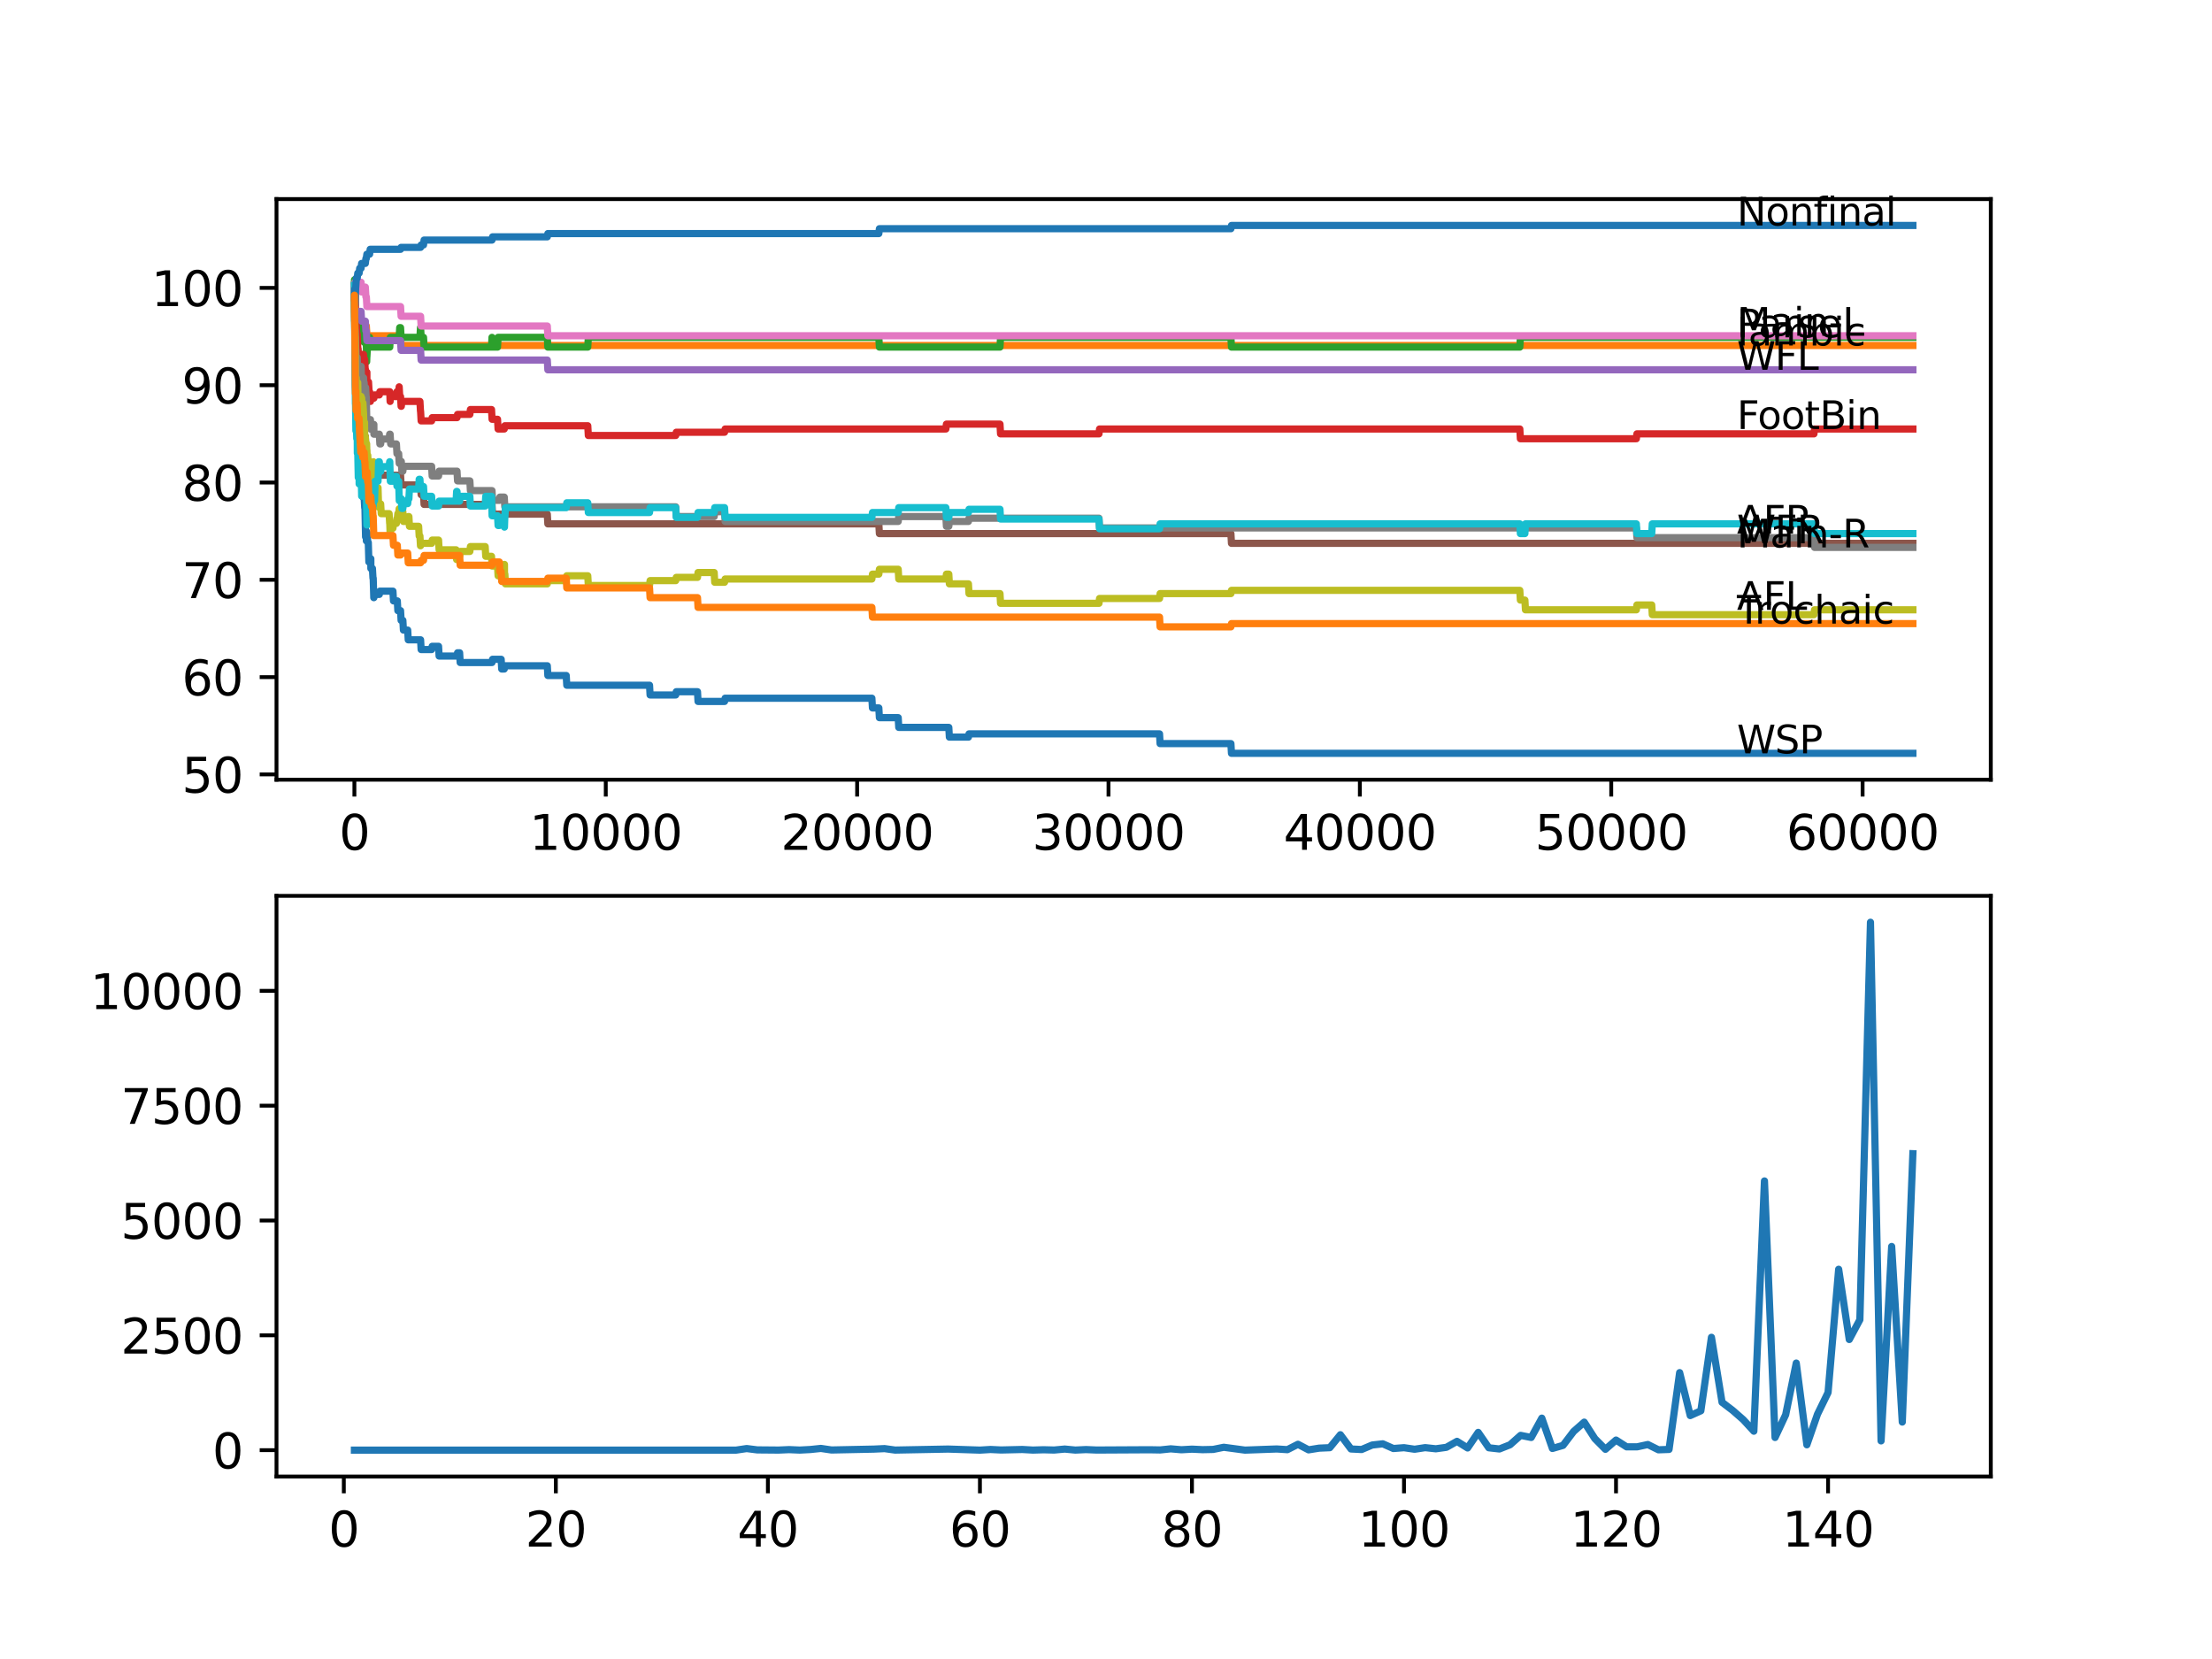 <?xml version="1.0" encoding="utf-8" standalone="no"?>
<!DOCTYPE svg PUBLIC "-//W3C//DTD SVG 1.1//EN"
  "http://www.w3.org/Graphics/SVG/1.1/DTD/svg11.dtd">
<svg xmlns:xlink="http://www.w3.org/1999/xlink" width="460.8pt" height="345.6pt" viewBox="0 0 460.8 345.6" xmlns="http://www.w3.org/2000/svg" version="1.1">
 <defs>
  <style type="text/css">*{stroke-linejoin: round; stroke-linecap: butt}</style>
 </defs>
 <g id="figure_1">
  <g id="patch_1">
   <path d="M 0 345.6 
L 460.8 345.6 
L 460.8 0 
L 0 0 
z
" style="fill: #ffffff"/>
  </g>
  <g id="axes_1">
   <g id="patch_2">
    <path d="M 57.6 162.432 
L 414.72 162.432 
L 414.72 41.472 
L 57.6 41.472 
z
" style="fill: #ffffff"/>
   </g>
   <g id="matplotlib.axis_1">
    <g id="xtick_1">
     <g id="line2d_1">
      <defs>
       <path id="m53f93bc417" d="M 0 0 
L 0 3.5 
" style="stroke: #000000; stroke-width: 0.8"/>
      </defs>
      <g>
       <use xlink:href="#m53f93bc417" x="73.827" y="162.432" style="stroke: #000000; stroke-width: 0.8"/>
      </g>
     </g>
     <g id="text_1">
      <!-- 0 -->
      <g transform="translate(70.646 177.03)scale(0.1 -0.1)">
       <defs>
        <path id="DejaVuSans-30" d="M 2034 4250 
Q 1547 4250 1301 3770 
Q 1056 3291 1056 2328 
Q 1056 1369 1301 889 
Q 1547 409 2034 409 
Q 2525 409 2770 889 
Q 3016 1369 3016 2328 
Q 3016 3291 2770 3770 
Q 2525 4250 2034 4250 
z
M 2034 4750 
Q 2819 4750 3233 4129 
Q 3647 3509 3647 2328 
Q 3647 1150 3233 529 
Q 2819 -91 2034 -91 
Q 1250 -91 836 529 
Q 422 1150 422 2328 
Q 422 3509 836 4129 
Q 1250 4750 2034 4750 
z
" transform="scale(0.016)"/>
       </defs>
       <use xlink:href="#DejaVuSans-30"/>
      </g>
     </g>
    </g>
    <g id="xtick_2">
     <g id="line2d_2">
      <g>
       <use xlink:href="#m53f93bc417" x="126.192" y="162.432" style="stroke: #000000; stroke-width: 0.8"/>
      </g>
     </g>
     <g id="text_2">
      <!-- 10000 -->
      <g transform="translate(110.286 177.03)scale(0.1 -0.1)">
       <defs>
        <path id="DejaVuSans-31" d="M 794 531 
L 1825 531 
L 1825 4091 
L 703 3866 
L 703 4441 
L 1819 4666 
L 2450 4666 
L 2450 531 
L 3481 531 
L 3481 0 
L 794 0 
L 794 531 
z
" transform="scale(0.016)"/>
       </defs>
       <use xlink:href="#DejaVuSans-31"/>
       <use xlink:href="#DejaVuSans-30" x="63.623"/>
       <use xlink:href="#DejaVuSans-30" x="127.246"/>
       <use xlink:href="#DejaVuSans-30" x="190.869"/>
       <use xlink:href="#DejaVuSans-30" x="254.492"/>
      </g>
     </g>
    </g>
    <g id="xtick_3">
     <g id="line2d_3">
      <g>
       <use xlink:href="#m53f93bc417" x="178.556" y="162.432" style="stroke: #000000; stroke-width: 0.8"/>
      </g>
     </g>
     <g id="text_3">
      <!-- 20000 -->
      <g transform="translate(162.65 177.03)scale(0.1 -0.1)">
       <defs>
        <path id="DejaVuSans-32" d="M 1228 531 
L 3431 531 
L 3431 0 
L 469 0 
L 469 531 
Q 828 903 1448 1529 
Q 2069 2156 2228 2338 
Q 2531 2678 2651 2914 
Q 2772 3150 2772 3378 
Q 2772 3750 2511 3984 
Q 2250 4219 1831 4219 
Q 1534 4219 1204 4116 
Q 875 4013 500 3803 
L 500 4441 
Q 881 4594 1212 4672 
Q 1544 4750 1819 4750 
Q 2544 4750 2975 4387 
Q 3406 4025 3406 3419 
Q 3406 3131 3298 2873 
Q 3191 2616 2906 2266 
Q 2828 2175 2409 1742 
Q 1991 1309 1228 531 
z
" transform="scale(0.016)"/>
       </defs>
       <use xlink:href="#DejaVuSans-32"/>
       <use xlink:href="#DejaVuSans-30" x="63.623"/>
       <use xlink:href="#DejaVuSans-30" x="127.246"/>
       <use xlink:href="#DejaVuSans-30" x="190.869"/>
       <use xlink:href="#DejaVuSans-30" x="254.492"/>
      </g>
     </g>
    </g>
    <g id="xtick_4">
     <g id="line2d_4">
      <g>
       <use xlink:href="#m53f93bc417" x="230.921" y="162.432" style="stroke: #000000; stroke-width: 0.8"/>
      </g>
     </g>
     <g id="text_4">
      <!-- 30000 -->
      <g transform="translate(215.015 177.03)scale(0.1 -0.1)">
       <defs>
        <path id="DejaVuSans-33" d="M 2597 2516 
Q 3050 2419 3304 2112 
Q 3559 1806 3559 1356 
Q 3559 666 3084 287 
Q 2609 -91 1734 -91 
Q 1441 -91 1130 -33 
Q 819 25 488 141 
L 488 750 
Q 750 597 1062 519 
Q 1375 441 1716 441 
Q 2309 441 2620 675 
Q 2931 909 2931 1356 
Q 2931 1769 2642 2001 
Q 2353 2234 1838 2234 
L 1294 2234 
L 1294 2753 
L 1863 2753 
Q 2328 2753 2575 2939 
Q 2822 3125 2822 3475 
Q 2822 3834 2567 4026 
Q 2313 4219 1838 4219 
Q 1578 4219 1281 4162 
Q 984 4106 628 3988 
L 628 4550 
Q 988 4650 1302 4700 
Q 1616 4750 1894 4750 
Q 2613 4750 3031 4423 
Q 3450 4097 3450 3541 
Q 3450 3153 3228 2886 
Q 3006 2619 2597 2516 
z
" transform="scale(0.016)"/>
       </defs>
       <use xlink:href="#DejaVuSans-33"/>
       <use xlink:href="#DejaVuSans-30" x="63.623"/>
       <use xlink:href="#DejaVuSans-30" x="127.246"/>
       <use xlink:href="#DejaVuSans-30" x="190.869"/>
       <use xlink:href="#DejaVuSans-30" x="254.492"/>
      </g>
     </g>
    </g>
    <g id="xtick_5">
     <g id="line2d_5">
      <g>
       <use xlink:href="#m53f93bc417" x="283.285" y="162.432" style="stroke: #000000; stroke-width: 0.8"/>
      </g>
     </g>
     <g id="text_5">
      <!-- 40000 -->
      <g transform="translate(267.379 177.03)scale(0.1 -0.1)">
       <defs>
        <path id="DejaVuSans-34" d="M 2419 4116 
L 825 1625 
L 2419 1625 
L 2419 4116 
z
M 2253 4666 
L 3047 4666 
L 3047 1625 
L 3713 1625 
L 3713 1100 
L 3047 1100 
L 3047 0 
L 2419 0 
L 2419 1100 
L 313 1100 
L 313 1709 
L 2253 4666 
z
" transform="scale(0.016)"/>
       </defs>
       <use xlink:href="#DejaVuSans-34"/>
       <use xlink:href="#DejaVuSans-30" x="63.623"/>
       <use xlink:href="#DejaVuSans-30" x="127.246"/>
       <use xlink:href="#DejaVuSans-30" x="190.869"/>
       <use xlink:href="#DejaVuSans-30" x="254.492"/>
      </g>
     </g>
    </g>
    <g id="xtick_6">
     <g id="line2d_6">
      <g>
       <use xlink:href="#m53f93bc417" x="335.65" y="162.432" style="stroke: #000000; stroke-width: 0.8"/>
      </g>
     </g>
     <g id="text_6">
      <!-- 50000 -->
      <g transform="translate(319.744 177.03)scale(0.1 -0.1)">
       <defs>
        <path id="DejaVuSans-35" d="M 691 4666 
L 3169 4666 
L 3169 4134 
L 1269 4134 
L 1269 2991 
Q 1406 3038 1543 3061 
Q 1681 3084 1819 3084 
Q 2600 3084 3056 2656 
Q 3513 2228 3513 1497 
Q 3513 744 3044 326 
Q 2575 -91 1722 -91 
Q 1428 -91 1123 -41 
Q 819 9 494 109 
L 494 744 
Q 775 591 1075 516 
Q 1375 441 1709 441 
Q 2250 441 2565 725 
Q 2881 1009 2881 1497 
Q 2881 1984 2565 2268 
Q 2250 2553 1709 2553 
Q 1456 2553 1204 2497 
Q 953 2441 691 2322 
L 691 4666 
z
" transform="scale(0.016)"/>
       </defs>
       <use xlink:href="#DejaVuSans-35"/>
       <use xlink:href="#DejaVuSans-30" x="63.623"/>
       <use xlink:href="#DejaVuSans-30" x="127.246"/>
       <use xlink:href="#DejaVuSans-30" x="190.869"/>
       <use xlink:href="#DejaVuSans-30" x="254.492"/>
      </g>
     </g>
    </g>
    <g id="xtick_7">
     <g id="line2d_7">
      <g>
       <use xlink:href="#m53f93bc417" x="388.014" y="162.432" style="stroke: #000000; stroke-width: 0.8"/>
      </g>
     </g>
     <g id="text_7">
      <!-- 60000 -->
      <g transform="translate(372.108 177.03)scale(0.1 -0.1)">
       <defs>
        <path id="DejaVuSans-36" d="M 2113 2584 
Q 1688 2584 1439 2293 
Q 1191 2003 1191 1497 
Q 1191 994 1439 701 
Q 1688 409 2113 409 
Q 2538 409 2786 701 
Q 3034 994 3034 1497 
Q 3034 2003 2786 2293 
Q 2538 2584 2113 2584 
z
M 3366 4563 
L 3366 3988 
Q 3128 4100 2886 4159 
Q 2644 4219 2406 4219 
Q 1781 4219 1451 3797 
Q 1122 3375 1075 2522 
Q 1259 2794 1537 2939 
Q 1816 3084 2150 3084 
Q 2853 3084 3261 2657 
Q 3669 2231 3669 1497 
Q 3669 778 3244 343 
Q 2819 -91 2113 -91 
Q 1303 -91 875 529 
Q 447 1150 447 2328 
Q 447 3434 972 4092 
Q 1497 4750 2381 4750 
Q 2619 4750 2861 4703 
Q 3103 4656 3366 4563 
z
" transform="scale(0.016)"/>
       </defs>
       <use xlink:href="#DejaVuSans-36"/>
       <use xlink:href="#DejaVuSans-30" x="63.623"/>
       <use xlink:href="#DejaVuSans-30" x="127.246"/>
       <use xlink:href="#DejaVuSans-30" x="190.869"/>
       <use xlink:href="#DejaVuSans-30" x="254.492"/>
      </g>
     </g>
    </g>
   </g>
   <g id="matplotlib.axis_2">
    <g id="ytick_1">
     <g id="line2d_8">
      <defs>
       <path id="mc4b1529ac7" d="M 0 0 
L -3.5 0 
" style="stroke: #000000; stroke-width: 0.8"/>
      </defs>
      <g>
       <use xlink:href="#mc4b1529ac7" x="57.6" y="161.326" style="stroke: #000000; stroke-width: 0.8"/>
      </g>
     </g>
     <g id="text_8">
      <!-- 50 -->
      <g transform="translate(37.875 165.125)scale(0.1 -0.1)">
       <use xlink:href="#DejaVuSans-35"/>
       <use xlink:href="#DejaVuSans-30" x="63.623"/>
      </g>
     </g>
    </g>
    <g id="ytick_2">
     <g id="line2d_9">
      <g>
       <use xlink:href="#mc4b1529ac7" x="57.6" y="141.056" style="stroke: #000000; stroke-width: 0.8"/>
      </g>
     </g>
     <g id="text_9">
      <!-- 60 -->
      <g transform="translate(37.875 144.855)scale(0.1 -0.1)">
       <use xlink:href="#DejaVuSans-36"/>
       <use xlink:href="#DejaVuSans-30" x="63.623"/>
      </g>
     </g>
    </g>
    <g id="ytick_3">
     <g id="line2d_10">
      <g>
       <use xlink:href="#mc4b1529ac7" x="57.6" y="120.786" style="stroke: #000000; stroke-width: 0.8"/>
      </g>
     </g>
     <g id="text_10">
      <!-- 70 -->
      <g transform="translate(37.875 124.585)scale(0.1 -0.1)">
       <defs>
        <path id="DejaVuSans-37" d="M 525 4666 
L 3525 4666 
L 3525 4397 
L 1831 0 
L 1172 0 
L 2766 4134 
L 525 4134 
L 525 4666 
z
" transform="scale(0.016)"/>
       </defs>
       <use xlink:href="#DejaVuSans-37"/>
       <use xlink:href="#DejaVuSans-30" x="63.623"/>
      </g>
     </g>
    </g>
    <g id="ytick_4">
     <g id="line2d_11">
      <g>
       <use xlink:href="#mc4b1529ac7" x="57.6" y="100.516" style="stroke: #000000; stroke-width: 0.8"/>
      </g>
     </g>
     <g id="text_11">
      <!-- 80 -->
      <g transform="translate(37.875 104.315)scale(0.1 -0.1)">
       <defs>
        <path id="DejaVuSans-38" d="M 2034 2216 
Q 1584 2216 1326 1975 
Q 1069 1734 1069 1313 
Q 1069 891 1326 650 
Q 1584 409 2034 409 
Q 2484 409 2743 651 
Q 3003 894 3003 1313 
Q 3003 1734 2745 1975 
Q 2488 2216 2034 2216 
z
M 1403 2484 
Q 997 2584 770 2862 
Q 544 3141 544 3541 
Q 544 4100 942 4425 
Q 1341 4750 2034 4750 
Q 2731 4750 3128 4425 
Q 3525 4100 3525 3541 
Q 3525 3141 3298 2862 
Q 3072 2584 2669 2484 
Q 3125 2378 3379 2068 
Q 3634 1759 3634 1313 
Q 3634 634 3220 271 
Q 2806 -91 2034 -91 
Q 1263 -91 848 271 
Q 434 634 434 1313 
Q 434 1759 690 2068 
Q 947 2378 1403 2484 
z
M 1172 3481 
Q 1172 3119 1398 2916 
Q 1625 2713 2034 2713 
Q 2441 2713 2670 2916 
Q 2900 3119 2900 3481 
Q 2900 3844 2670 4047 
Q 2441 4250 2034 4250 
Q 1625 4250 1398 4047 
Q 1172 3844 1172 3481 
z
" transform="scale(0.016)"/>
       </defs>
       <use xlink:href="#DejaVuSans-38"/>
       <use xlink:href="#DejaVuSans-30" x="63.623"/>
      </g>
     </g>
    </g>
    <g id="ytick_5">
     <g id="line2d_12">
      <g>
       <use xlink:href="#mc4b1529ac7" x="57.6" y="80.246" style="stroke: #000000; stroke-width: 0.8"/>
      </g>
     </g>
     <g id="text_12">
      <!-- 90 -->
      <g transform="translate(37.875 84.046)scale(0.1 -0.1)">
       <defs>
        <path id="DejaVuSans-39" d="M 703 97 
L 703 672 
Q 941 559 1184 500 
Q 1428 441 1663 441 
Q 2288 441 2617 861 
Q 2947 1281 2994 2138 
Q 2813 1869 2534 1725 
Q 2256 1581 1919 1581 
Q 1219 1581 811 2004 
Q 403 2428 403 3163 
Q 403 3881 828 4315 
Q 1253 4750 1959 4750 
Q 2769 4750 3195 4129 
Q 3622 3509 3622 2328 
Q 3622 1225 3098 567 
Q 2575 -91 1691 -91 
Q 1453 -91 1209 -44 
Q 966 3 703 97 
z
M 1959 2075 
Q 2384 2075 2632 2365 
Q 2881 2656 2881 3163 
Q 2881 3666 2632 3958 
Q 2384 4250 1959 4250 
Q 1534 4250 1286 3958 
Q 1038 3666 1038 3163 
Q 1038 2656 1286 2365 
Q 1534 2075 1959 2075 
z
" transform="scale(0.016)"/>
       </defs>
       <use xlink:href="#DejaVuSans-39"/>
       <use xlink:href="#DejaVuSans-30" x="63.623"/>
      </g>
     </g>
    </g>
    <g id="ytick_6">
     <g id="line2d_13">
      <g>
       <use xlink:href="#mc4b1529ac7" x="57.6" y="59.977" style="stroke: #000000; stroke-width: 0.8"/>
      </g>
     </g>
     <g id="text_13">
      <!-- 100 -->
      <g transform="translate(31.512 63.776)scale(0.1 -0.1)">
       <use xlink:href="#DejaVuSans-31"/>
       <use xlink:href="#DejaVuSans-30" x="63.623"/>
       <use xlink:href="#DejaVuSans-30" x="127.246"/>
      </g>
     </g>
    </g>
   </g>
   <g id="line2d_14">
    <path d="M 73.833 62.004 
L 73.848 61.497 
L 73.869 66.902 
L 73.885 65.889 
L 74.032 80.078 
L 74.037 80.078 
L 74.152 83.118 
L 74.163 83.118 
L 74.283 87.172 
L 74.388 87.172 
L 74.508 92.239 
L 74.791 92.239 
L 74.911 96.293 
L 74.917 96.293 
L 75.032 98.32 
L 75.037 98.32 
L 75.152 100.347 
L 75.226 100.347 
L 75.341 99.672 
L 75.451 99.672 
L 75.566 101.699 
L 75.603 101.699 
L 75.718 103.726 
L 75.859 103.726 
L 75.974 105.753 
L 76.027 105.753 
L 76.152 111.834 
L 76.163 111.834 
L 76.278 111.158 
L 76.304 111.158 
L 76.315 110.651 
L 76.32 112.678 
L 76.414 110.989 
L 76.488 110.989 
L 76.603 113.016 
L 76.723 113.016 
L 76.844 117.07 
L 77.168 117.07 
L 77.252 116.394 
L 77.257 118.421 
L 77.268 118.421 
L 77.582 118.421 
L 77.697 120.448 
L 77.744 120.448 
L 77.865 124.502 
L 77.886 124.502 
L 78.001 123.826 
L 79.017 123.826 
L 79.132 123.151 
L 81.855 123.151 
L 81.97 125.178 
L 82.766 125.178 
L 82.881 127.205 
L 83.442 127.205 
L 83.557 129.232 
L 83.923 129.232 
L 84.039 131.259 
L 84.929 131.259 
L 85.044 133.286 
L 87.615 133.286 
L 87.73 135.313 
L 89.914 135.313 
L 90.029 134.637 
L 91.359 134.637 
L 91.474 136.664 
L 95.203 136.664 
L 95.318 135.988 
L 95.747 135.988 
L 95.862 138.015 
L 102.492 138.015 
L 102.607 137.34 
L 104.403 137.34 
L 104.518 139.367 
L 105.047 139.367 
L 105.162 138.691 
L 114.012 138.691 
L 114.127 140.718 
L 117.955 140.718 
L 118.07 142.745 
L 135.309 142.745 
L 135.424 144.772 
L 140.765 144.772 
L 140.88 144.096 
L 145.3 144.096 
L 145.415 146.123 
L 150.939 146.123 
L 151.055 145.448 
L 181.63 145.448 
L 181.745 147.475 
L 183.076 147.475 
L 183.191 149.502 
L 187.113 149.502 
L 187.228 151.529 
L 197.654 151.529 
L 197.769 153.556 
L 201.743 153.556 
L 201.859 152.88 
L 241.551 152.88 
L 241.666 154.907 
L 256.422 154.907 
L 256.538 156.934 
L 398.487 156.934 
L 398.487 156.934 
" clip-path="url(#pdd7ba501d2)" style="fill: none; stroke: #1f77b4; stroke-width: 1.5; stroke-linecap: square"/>
   </g>
   <g id="line2d_15">
    <path d="M 73.833 59.977 
L 73.922 68.929 
L 73.964 67.916 
L 73.969 67.916 
L 73.974 69.943 
L 74.079 67.916 
L 76.315 67.916 
L 76.43 69.943 
L 83.442 69.943 
L 83.557 71.97 
L 398.487 71.97 
L 398.487 71.97 
" clip-path="url(#pdd7ba501d2)" style="fill: none; stroke: #ff7f0e; stroke-width: 1.5; stroke-linecap: square"/>
   </g>
   <g id="line2d_16">
    <path d="M 73.833 59.47 
L 73.848 58.287 
L 73.885 63.186 
L 74.006 69.267 
L 74.11 65.213 
L 74.121 67.24 
L 74.136 67.24 
L 74.205 66.226 
L 74.178 68.253 
L 74.241 68.253 
L 74.419 68.253 
L 74.435 70.28 
L 74.524 67.24 
L 74.592 67.24 
L 74.707 65.213 
L 74.812 65.213 
L 74.927 67.24 
L 75.215 67.24 
L 75.33 69.267 
L 75.728 69.267 
L 75.844 71.294 
L 75.959 71.294 
L 76.074 69.267 
L 76.105 69.267 
L 76.221 71.294 
L 76.304 71.294 
L 76.383 75.348 
L 76.42 74.334 
L 76.43 74.334 
L 76.545 72.307 
L 76.77 72.307 
L 76.886 70.28 
L 76.996 70.28 
L 77.111 72.307 
L 81.195 72.307 
L 81.31 70.28 
L 83.154 70.28 
L 83.269 68.253 
L 83.442 68.253 
L 83.557 70.28 
L 87.479 70.28 
L 87.594 68.253 
L 87.615 68.253 
L 87.73 70.28 
L 88.228 70.28 
L 88.343 72.307 
L 102.392 72.307 
L 102.492 70.28 
L 102.502 72.307 
L 103.644 72.307 
L 103.759 70.28 
L 114.012 70.28 
L 114.127 72.307 
L 122.443 72.307 
L 122.558 70.28 
L 183.076 70.28 
L 183.191 72.307 
L 208.315 72.307 
L 208.43 70.28 
L 256.422 70.28 
L 256.538 72.307 
L 316.605 72.307 
L 316.72 70.28 
L 398.487 70.28 
L 398.487 70.28 
" clip-path="url(#pdd7ba501d2)" style="fill: none; stroke: #2ca02c; stroke-width: 1.5; stroke-linecap: square"/>
   </g>
   <g id="line2d_17">
    <path d="M 73.833 59.977 
L 73.854 59.977 
L 73.964 59.47 
L 74.089 65.551 
L 74.173 65.551 
L 74.294 69.605 
L 74.419 69.605 
L 74.534 72.645 
L 74.592 72.645 
L 74.707 74.672 
L 74.849 74.672 
L 74.964 74.165 
L 75.215 74.165 
L 75.226 76.192 
L 75.325 74.503 
L 75.341 74.503 
L 75.456 73.828 
L 75.728 73.828 
L 75.844 75.855 
L 75.854 75.855 
L 75.959 74.841 
L 76.074 76.868 
L 76.105 76.868 
L 76.163 78.895 
L 76.215 78.219 
L 76.399 78.219 
L 76.43 77.544 
L 76.435 79.571 
L 76.498 79.571 
L 76.77 79.571 
L 76.886 81.598 
L 76.996 81.598 
L 77.111 83.625 
L 77.168 83.625 
L 77.284 82.949 
L 77.886 82.949 
L 78.001 82.273 
L 79.017 82.273 
L 79.132 81.598 
L 81.195 81.598 
L 81.268 83.625 
L 81.305 82.611 
L 82.578 82.611 
L 82.693 81.598 
L 83.049 81.598 
L 83.154 80.584 
L 83.269 82.611 
L 83.442 82.611 
L 83.557 84.638 
L 83.599 84.638 
L 83.714 83.625 
L 87.479 83.625 
L 87.594 85.652 
L 87.615 85.652 
L 87.73 87.679 
L 89.914 87.679 
L 90.029 87.003 
L 95.203 87.003 
L 95.318 86.327 
L 97.878 86.327 
L 97.994 85.314 
L 102.392 85.314 
L 102.508 87.341 
L 103.644 87.341 
L 103.759 89.368 
L 105.047 89.368 
L 105.162 88.692 
L 122.443 88.692 
L 122.558 90.719 
L 140.765 90.719 
L 140.88 90.043 
L 150.939 90.043 
L 151.055 89.368 
L 197.041 89.368 
L 197.156 88.354 
L 208.315 88.354 
L 208.43 90.381 
L 228.936 90.381 
L 229.052 89.368 
L 316.605 89.368 
L 316.72 91.395 
L 340.881 91.395 
L 340.996 90.381 
L 377.882 90.381 
L 377.997 89.368 
L 398.487 89.368 
L 398.487 89.368 
" clip-path="url(#pdd7ba501d2)" style="fill: none; stroke: #d62728; stroke-width: 1.5; stroke-linecap: square"/>
   </g>
   <g id="line2d_18">
    <path d="M 73.833 59.977 
L 73.843 59.977 
L 73.848 59.301 
L 73.89 64.875 
L 73.911 64.875 
L 75.215 64.875 
L 75.33 66.902 
L 76.105 66.902 
L 76.221 68.929 
L 76.315 68.929 
L 76.43 70.956 
L 83.442 70.956 
L 83.557 72.983 
L 87.615 72.983 
L 87.73 75.01 
L 114.012 75.01 
L 114.127 77.037 
L 398.487 77.037 
L 398.487 77.037 
" clip-path="url(#pdd7ba501d2)" style="fill: none; stroke: #9467bd; stroke-width: 1.5; stroke-linecap: square"/>
   </g>
   <g id="line2d_19">
    <path d="M 73.833 59.47 
L 73.848 59.47 
L 73.969 71.632 
L 73.985 70.618 
L 73.99 70.618 
L 74.126 80.753 
L 74.173 80.753 
L 74.294 84.807 
L 74.419 84.807 
L 74.534 86.834 
L 74.812 86.834 
L 74.927 88.861 
L 75.215 88.861 
L 75.33 90.888 
L 76.105 90.888 
L 76.221 92.915 
L 76.304 92.915 
L 76.425 96.969 
L 76.996 96.969 
L 77.111 98.996 
L 83.442 98.996 
L 83.557 101.023 
L 87.615 101.023 
L 87.73 103.05 
L 88.228 103.05 
L 88.343 105.077 
L 102.492 105.077 
L 102.607 107.104 
L 114.012 107.104 
L 114.127 109.131 
L 183.076 109.131 
L 183.191 111.158 
L 256.422 111.158 
L 256.538 113.185 
L 398.487 113.185 
L 398.487 113.185 
" clip-path="url(#pdd7ba501d2)" style="fill: none; stroke: #8c564b; stroke-width: 1.5; stroke-linecap: square"/>
   </g>
   <g id="line2d_20">
    <path d="M 73.833 59.977 
L 73.854 60.821 
L 73.953 58.794 
L 75.215 58.794 
L 75.33 60.821 
L 75.728 60.821 
L 75.844 59.808 
L 76.105 59.808 
L 76.221 61.835 
L 76.315 61.835 
L 76.43 63.862 
L 83.442 63.862 
L 83.557 65.889 
L 87.615 65.889 
L 87.73 67.916 
L 114.012 67.916 
L 114.127 69.943 
L 398.487 69.943 
L 398.487 69.943 
" clip-path="url(#pdd7ba501d2)" style="fill: none; stroke: #e377c2; stroke-width: 1.5; stroke-linecap: square"/>
   </g>
   <g id="line2d_21">
    <path d="M 73.833 59.47 
L 73.953 69.199 
L 73.964 68.794 
L 73.99 68.794 
L 74.11 72.848 
L 74.136 72.848 
L 74.173 74.875 
L 74.252 74.47 
L 74.419 74.47 
L 74.54 78.523 
L 74.791 78.523 
L 74.917 76.328 
L 75.226 76.328 
L 75.341 80.382 
L 75.456 79.706 
L 75.603 79.706 
L 75.718 78.692 
L 75.728 78.692 
L 75.807 80.719 
L 75.838 79.706 
L 75.854 79.706 
L 75.938 81.733 
L 75.964 80.719 
L 76.163 80.719 
L 76.278 82.746 
L 76.304 82.746 
L 76.43 88.422 
L 76.608 88.422 
L 76.723 87.408 
L 77.168 87.408 
L 77.284 89.435 
L 77.786 89.435 
L 77.886 88.422 
L 77.891 90.449 
L 79.017 90.449 
L 79.132 92.476 
L 79.3 92.476 
L 79.415 91.462 
L 81.059 91.462 
L 81.174 90.449 
L 81.268 90.449 
L 81.384 92.476 
L 82.578 92.476 
L 82.693 94.503 
L 83.049 94.503 
L 83.164 96.53 
L 83.442 96.53 
L 83.557 96.124 
L 83.599 96.124 
L 83.714 98.151 
L 83.923 98.151 
L 84.039 97.138 
L 89.914 97.138 
L 90.029 99.165 
L 91.359 99.165 
L 91.474 98.151 
L 95.203 98.151 
L 95.318 100.178 
L 97.878 100.178 
L 97.994 102.205 
L 102.492 102.205 
L 102.607 104.232 
L 104.021 104.232 
L 104.136 103.557 
L 105.047 103.557 
L 105.162 105.584 
L 140.765 105.584 
L 140.88 107.611 
L 148.777 107.611 
L 148.892 106.597 
L 150.939 106.597 
L 151.055 108.624 
L 187.113 108.624 
L 187.228 107.611 
L 197.041 107.611 
L 197.156 109.638 
L 197.654 109.638 
L 197.769 108.624 
L 201.743 108.624 
L 201.859 107.948 
L 228.936 107.948 
L 229.052 109.975 
L 340.881 109.975 
L 340.996 112.002 
L 377.882 112.002 
L 377.997 114.029 
L 398.487 114.029 
L 398.487 114.029 
" clip-path="url(#pdd7ba501d2)" style="fill: none; stroke: #7f7f7f; stroke-width: 1.5; stroke-linecap: square"/>
   </g>
   <g id="line2d_22">
    <path d="M 73.833 62.004 
L 73.953 70.551 
L 73.964 70.145 
L 73.969 70.145 
L 74.1 79.605 
L 74.11 79.605 
L 74.199 78.692 
L 74.142 81.125 
L 74.21 80.719 
L 74.388 80.719 
L 74.435 79.706 
L 74.44 81.733 
L 74.498 80.719 
L 74.508 80.719 
L 74.519 79.706 
L 74.597 83.76 
L 74.602 83.76 
L 74.791 83.76 
L 74.885 82.577 
L 74.89 84.604 
L 74.917 84.604 
L 75.032 83.591 
L 75.037 83.591 
L 75.152 82.577 
L 75.215 82.577 
L 75.226 84.604 
L 75.325 82.915 
L 75.341 82.915 
L 75.451 84.942 
L 75.566 83.929 
L 75.603 83.929 
L 75.718 85.956 
L 75.728 85.956 
L 75.849 90.01 
L 75.854 90.01 
L 75.938 87.983 
L 75.959 90.01 
L 76.027 92.037 
L 76.069 91.023 
L 76.105 91.023 
L 76.221 93.388 
L 76.304 93.388 
L 76.383 92.476 
L 76.388 94.503 
L 76.409 93.827 
L 76.43 93.827 
L 76.488 95.854 
L 76.54 94.841 
L 76.608 94.841 
L 76.723 96.868 
L 76.77 95.854 
L 76.776 97.881 
L 76.833 96.868 
L 76.948 96.868 
L 77.064 98.895 
L 77.111 98.895 
L 77.168 100.922 
L 77.221 100.246 
L 77.252 100.246 
L 77.367 99.232 
L 77.582 99.232 
L 77.697 98.219 
L 77.744 98.219 
L 77.786 96.192 
L 77.854 98.219 
L 77.886 98.219 
L 78.001 97.543 
L 78.022 97.543 
L 78.142 101.597 
L 78.75 101.597 
L 78.87 105.651 
L 79.017 105.651 
L 79.132 104.976 
L 79.3 104.976 
L 79.415 107.003 
L 81.059 107.003 
L 81.174 109.03 
L 81.195 109.03 
L 81.268 111.057 
L 81.305 110.043 
L 81.855 110.043 
L 81.97 109.03 
L 82.578 109.03 
L 82.693 108.016 
L 82.766 108.016 
L 82.881 107.003 
L 83.049 107.003 
L 83.154 105.989 
L 83.269 108.016 
L 83.442 108.016 
L 83.557 107.611 
L 83.599 107.611 
L 83.714 106.597 
L 83.923 106.597 
L 84.039 108.624 
L 84.929 108.624 
L 85.044 107.611 
L 85.18 107.611 
L 85.295 109.638 
L 87.207 109.638 
L 87.322 111.665 
L 87.479 111.665 
L 87.594 113.692 
L 87.615 113.692 
L 87.73 113.185 
L 89.914 113.185 
L 90.029 112.509 
L 91.359 112.509 
L 91.474 114.536 
L 95.009 114.536 
L 95.124 116.563 
L 95.203 116.563 
L 95.318 115.887 
L 95.747 115.887 
L 95.862 114.874 
L 97.878 114.874 
L 97.994 113.861 
L 101.073 113.861 
L 101.188 115.887 
L 102.392 115.887 
L 102.508 117.914 
L 103.644 117.914 
L 103.759 119.941 
L 104.021 119.941 
L 104.136 119.266 
L 104.403 119.266 
L 104.518 118.252 
L 105.047 118.252 
L 105.089 117.577 
L 105.094 119.604 
L 105.147 119.604 
L 105.173 119.604 
L 105.288 121.631 
L 114.012 121.631 
L 114.127 120.955 
L 117.955 120.955 
L 118.07 119.941 
L 122.443 119.941 
L 122.558 121.968 
L 135.309 121.968 
L 135.424 120.955 
L 140.765 120.955 
L 140.88 120.279 
L 145.3 120.279 
L 145.415 119.266 
L 148.777 119.266 
L 148.892 121.293 
L 150.939 121.293 
L 151.055 120.617 
L 181.63 120.617 
L 181.745 119.604 
L 183.076 119.604 
L 183.191 118.59 
L 187.113 118.59 
L 187.228 120.617 
L 197.041 120.617 
L 197.156 119.604 
L 197.654 119.604 
L 197.769 121.631 
L 201.743 121.631 
L 201.859 123.658 
L 208.315 123.658 
L 208.43 125.685 
L 228.936 125.685 
L 229.052 124.671 
L 241.551 124.671 
L 241.666 123.658 
L 256.422 123.658 
L 256.538 122.982 
L 316.605 122.982 
L 316.72 125.009 
L 317.663 125.009 
L 317.778 127.036 
L 340.881 127.036 
L 340.996 126.022 
L 344.086 126.022 
L 344.201 128.049 
L 377.882 128.049 
L 377.997 127.036 
L 398.487 127.036 
L 398.487 127.036 
" clip-path="url(#pdd7ba501d2)" style="fill: none; stroke: #bcbd22; stroke-width: 1.5; stroke-linecap: square"/>
   </g>
   <g id="line2d_23">
    <path d="M 73.833 59.47 
L 73.995 80.787 
L 74.006 80.111 
L 74.037 84.165 
L 74.063 84.165 
L 74.142 89.739 
L 74.178 87.307 
L 74.199 87.307 
L 74.32 91.361 
L 74.388 91.361 
L 74.419 90.348 
L 74.44 94.402 
L 74.487 93.388 
L 74.508 93.388 
L 74.634 99.469 
L 74.791 99.469 
L 74.812 98.793 
L 74.817 100.82 
L 74.901 99.3 
L 74.917 99.3 
L 75.032 98.287 
L 75.037 98.287 
L 75.152 97.273 
L 75.215 97.273 
L 75.341 103.354 
L 75.461 101.665 
L 75.603 101.665 
L 75.718 100.651 
L 75.807 100.651 
L 75.854 99.638 
L 75.859 101.665 
L 75.917 100.651 
L 75.938 100.651 
L 75.959 99.638 
L 75.964 101.665 
L 76.048 100.651 
L 76.105 100.651 
L 76.179 103.692 
L 76.215 101.665 
L 76.304 101.665 
L 76.435 109.367 
L 76.488 109.367 
L 76.603 108.354 
L 76.608 108.354 
L 76.728 106.327 
L 76.77 106.327 
L 76.797 108.354 
L 76.88 107.34 
L 76.948 107.34 
L 76.996 105.313 
L 77.058 107.34 
L 77.111 107.34 
L 77.168 105.313 
L 77.221 107.34 
L 77.252 107.34 
L 77.367 106.327 
L 77.582 106.327 
L 77.697 105.313 
L 77.744 105.313 
L 77.87 102.273 
L 77.886 102.273 
L 78.001 104.3 
L 78.022 104.3 
L 78.142 100.246 
L 78.75 100.246 
L 78.87 96.192 
L 79.017 96.192 
L 79.132 98.219 
L 79.3 98.219 
L 79.415 97.205 
L 81.059 97.205 
L 81.174 96.192 
L 81.195 96.192 
L 81.316 100.246 
L 81.855 100.246 
L 81.97 99.232 
L 82.578 99.232 
L 82.693 101.259 
L 82.766 101.259 
L 82.881 100.246 
L 83.049 100.246 
L 83.169 104.3 
L 83.442 104.3 
L 83.557 103.895 
L 83.599 103.895 
L 83.714 105.922 
L 83.923 105.922 
L 84.039 104.908 
L 84.929 104.908 
L 85.044 103.895 
L 85.18 103.895 
L 85.295 101.868 
L 87.207 101.868 
L 87.322 99.841 
L 87.479 99.841 
L 87.594 101.868 
L 87.615 101.868 
L 87.73 101.361 
L 88.228 101.361 
L 88.343 103.388 
L 89.914 103.388 
L 90.029 105.415 
L 91.359 105.415 
L 91.474 104.401 
L 95.009 104.401 
L 95.124 102.374 
L 95.203 102.374 
L 95.318 104.401 
L 95.747 104.401 
L 95.862 103.388 
L 97.878 103.388 
L 97.994 105.415 
L 101.073 105.415 
L 101.188 103.388 
L 102.392 103.388 
L 102.513 107.442 
L 103.644 107.442 
L 103.759 109.469 
L 104.021 109.469 
L 104.136 108.793 
L 104.403 108.793 
L 104.518 107.78 
L 105.047 107.78 
L 105.089 109.807 
L 105.157 107.78 
L 105.173 107.78 
L 105.288 105.753 
L 117.955 105.753 
L 118.07 104.739 
L 122.443 104.739 
L 122.558 106.766 
L 135.309 106.766 
L 135.424 105.753 
L 140.765 105.753 
L 140.88 107.78 
L 145.3 107.78 
L 145.415 106.766 
L 148.777 106.766 
L 148.892 105.753 
L 150.939 105.753 
L 151.055 107.78 
L 181.63 107.78 
L 181.745 106.766 
L 187.113 106.766 
L 187.228 105.753 
L 197.041 105.753 
L 197.156 107.78 
L 197.654 107.78 
L 197.769 106.766 
L 201.743 106.766 
L 201.859 106.09 
L 208.315 106.09 
L 208.43 108.117 
L 228.936 108.117 
L 229.052 110.144 
L 241.551 110.144 
L 241.666 109.131 
L 316.605 109.131 
L 316.72 111.158 
L 317.663 111.158 
L 317.778 109.131 
L 340.881 109.131 
L 340.996 111.158 
L 344.086 111.158 
L 344.201 109.131 
L 377.882 109.131 
L 377.997 111.158 
L 398.487 111.158 
L 398.487 111.158 
" clip-path="url(#pdd7ba501d2)" style="fill: none; stroke: #17becf; stroke-width: 1.5; stroke-linecap: square"/>
   </g>
   <g id="line2d_24">
    <path d="M 73.833 62.004 
L 73.848 62.004 
L 73.901 60.247 
L 73.922 63.625 
L 73.943 62.95 
L 73.953 62.95 
L 73.974 63.558 
L 74.1 59.842 
L 74.11 59.842 
L 74.241 57.916 
L 74.419 57.916 
L 74.534 56.902 
L 74.812 56.902 
L 74.927 55.889 
L 75.215 55.889 
L 75.33 54.875 
L 76.105 54.875 
L 76.221 53.862 
L 76.304 53.862 
L 76.425 52.95 
L 76.996 52.95 
L 77.111 51.936 
L 83.442 51.936 
L 83.557 51.531 
L 87.615 51.531 
L 87.73 51.024 
L 88.228 51.024 
L 88.343 50.011 
L 102.492 50.011 
L 102.607 49.335 
L 114.012 49.335 
L 114.127 48.659 
L 183.076 48.659 
L 183.191 47.646 
L 256.422 47.646 
L 256.538 46.97 
L 398.487 46.97 
L 398.487 46.97 
" clip-path="url(#pdd7ba501d2)" style="fill: none; stroke: #1f77b4; stroke-width: 1.5; stroke-linecap: square"/>
   </g>
   <g id="line2d_25">
    <path d="M 73.833 62.004 
L 73.843 61.497 
L 73.885 66.159 
L 73.896 66.159 
L 74.047 81.969 
L 74.11 81.969 
L 74.142 81.463 
L 74.168 85.517 
L 74.189 85.111 
L 74.205 85.111 
L 74.32 84.098 
L 74.388 84.098 
L 74.503 87.138 
L 74.791 87.138 
L 74.906 90.179 
L 74.917 90.179 
L 75.032 92.206 
L 75.037 92.206 
L 75.152 94.233 
L 75.215 94.233 
L 75.33 93.219 
L 75.451 93.219 
L 75.566 95.246 
L 75.728 95.246 
L 75.844 94.233 
L 75.859 94.233 
L 75.974 96.26 
L 76.027 96.26 
L 76.142 99.3 
L 76.304 99.3 
L 76.425 98.388 
L 76.488 98.388 
L 76.603 100.415 
L 76.723 100.415 
L 76.844 104.469 
L 76.996 104.469 
L 77.111 103.455 
L 77.252 103.455 
L 77.367 105.482 
L 77.582 105.482 
L 77.697 107.509 
L 77.744 107.509 
L 77.865 111.563 
L 81.855 111.563 
L 81.97 113.59 
L 82.766 113.59 
L 82.881 115.617 
L 83.442 115.617 
L 83.557 115.212 
L 84.929 115.212 
L 85.044 117.239 
L 87.615 117.239 
L 87.73 116.732 
L 88.228 116.732 
L 88.343 115.719 
L 95.747 115.719 
L 95.862 117.746 
L 102.492 117.746 
L 102.607 117.07 
L 104.021 117.07 
L 104.136 119.097 
L 104.403 119.097 
L 104.518 121.124 
L 114.012 121.124 
L 114.127 120.448 
L 117.955 120.448 
L 118.07 122.475 
L 135.309 122.475 
L 135.424 124.502 
L 145.3 124.502 
L 145.415 126.529 
L 181.63 126.529 
L 181.745 128.556 
L 241.551 128.556 
L 241.666 130.583 
L 256.422 130.583 
L 256.538 129.907 
L 398.487 129.907 
L 398.487 129.907 
" clip-path="url(#pdd7ba501d2)" style="fill: none; stroke: #ff7f0e; stroke-width: 1.5; stroke-linecap: square"/>
   </g>
   <g id="patch_3">
    <path d="M 57.6 162.432 
L 57.6 41.472 
" style="fill: none; stroke: #000000; stroke-width: 0.8; stroke-linejoin: miter; stroke-linecap: square"/>
   </g>
   <g id="patch_4">
    <path d="M 414.72 162.432 
L 414.72 41.472 
" style="fill: none; stroke: #000000; stroke-width: 0.8; stroke-linejoin: miter; stroke-linecap: square"/>
   </g>
   <g id="patch_5">
    <path d="M 57.6 162.432 
L 414.72 162.432 
" style="fill: none; stroke: #000000; stroke-width: 0.8; stroke-linejoin: miter; stroke-linecap: square"/>
   </g>
   <g id="patch_6">
    <path d="M 57.6 41.472 
L 414.72 41.472 
" style="fill: none; stroke: #000000; stroke-width: 0.8; stroke-linejoin: miter; stroke-linecap: square"/>
   </g>
   <g id="text_14">
    <!-- WSP -->
    <g transform="translate(361.832 156.934)scale(0.08 -0.08)">
     <defs>
      <path id="DejaVuSans-57" d="M 213 4666 
L 850 4666 
L 1831 722 
L 2809 4666 
L 3519 4666 
L 4500 722 
L 5478 4666 
L 6119 4666 
L 4947 0 
L 4153 0 
L 3169 4050 
L 2175 0 
L 1381 0 
L 213 4666 
z
" transform="scale(0.016)"/>
      <path id="DejaVuSans-53" d="M 3425 4513 
L 3425 3897 
Q 3066 4069 2747 4153 
Q 2428 4238 2131 4238 
Q 1616 4238 1336 4038 
Q 1056 3838 1056 3469 
Q 1056 3159 1242 3001 
Q 1428 2844 1947 2747 
L 2328 2669 
Q 3034 2534 3370 2195 
Q 3706 1856 3706 1288 
Q 3706 609 3251 259 
Q 2797 -91 1919 -91 
Q 1588 -91 1214 -16 
Q 841 59 441 206 
L 441 856 
Q 825 641 1194 531 
Q 1563 422 1919 422 
Q 2459 422 2753 634 
Q 3047 847 3047 1241 
Q 3047 1584 2836 1778 
Q 2625 1972 2144 2069 
L 1759 2144 
Q 1053 2284 737 2584 
Q 422 2884 422 3419 
Q 422 4038 858 4394 
Q 1294 4750 2059 4750 
Q 2388 4750 2728 4690 
Q 3069 4631 3425 4513 
z
" transform="scale(0.016)"/>
      <path id="DejaVuSans-50" d="M 1259 4147 
L 1259 2394 
L 2053 2394 
Q 2494 2394 2734 2622 
Q 2975 2850 2975 3272 
Q 2975 3691 2734 3919 
Q 2494 4147 2053 4147 
L 1259 4147 
z
M 628 4666 
L 2053 4666 
Q 2838 4666 3239 4311 
Q 3641 3956 3641 3272 
Q 3641 2581 3239 2228 
Q 2838 1875 2053 1875 
L 1259 1875 
L 1259 0 
L 628 0 
L 628 4666 
z
" transform="scale(0.016)"/>
     </defs>
     <use xlink:href="#DejaVuSans-57"/>
     <use xlink:href="#DejaVuSans-53" x="98.877"/>
     <use xlink:href="#DejaVuSans-50" x="162.354"/>
    </g>
   </g>
   <g id="text_15">
    <!-- Iambic -->
    <g transform="translate(361.832 71.97)scale(0.08 -0.08)">
     <defs>
      <path id="DejaVuSans-49" d="M 628 4666 
L 1259 4666 
L 1259 0 
L 628 0 
L 628 4666 
z
" transform="scale(0.016)"/>
      <path id="DejaVuSans-61" d="M 2194 1759 
Q 1497 1759 1228 1600 
Q 959 1441 959 1056 
Q 959 750 1161 570 
Q 1363 391 1709 391 
Q 2188 391 2477 730 
Q 2766 1069 2766 1631 
L 2766 1759 
L 2194 1759 
z
M 3341 1997 
L 3341 0 
L 2766 0 
L 2766 531 
Q 2569 213 2275 61 
Q 1981 -91 1556 -91 
Q 1019 -91 701 211 
Q 384 513 384 1019 
Q 384 1609 779 1909 
Q 1175 2209 1959 2209 
L 2766 2209 
L 2766 2266 
Q 2766 2663 2505 2880 
Q 2244 3097 1772 3097 
Q 1472 3097 1187 3025 
Q 903 2953 641 2809 
L 641 3341 
Q 956 3463 1253 3523 
Q 1550 3584 1831 3584 
Q 2591 3584 2966 3190 
Q 3341 2797 3341 1997 
z
" transform="scale(0.016)"/>
      <path id="DejaVuSans-6d" d="M 3328 2828 
Q 3544 3216 3844 3400 
Q 4144 3584 4550 3584 
Q 5097 3584 5394 3201 
Q 5691 2819 5691 2113 
L 5691 0 
L 5113 0 
L 5113 2094 
Q 5113 2597 4934 2840 
Q 4756 3084 4391 3084 
Q 3944 3084 3684 2787 
Q 3425 2491 3425 1978 
L 3425 0 
L 2847 0 
L 2847 2094 
Q 2847 2600 2669 2842 
Q 2491 3084 2119 3084 
Q 1678 3084 1418 2786 
Q 1159 2488 1159 1978 
L 1159 0 
L 581 0 
L 581 3500 
L 1159 3500 
L 1159 2956 
Q 1356 3278 1631 3431 
Q 1906 3584 2284 3584 
Q 2666 3584 2933 3390 
Q 3200 3197 3328 2828 
z
" transform="scale(0.016)"/>
      <path id="DejaVuSans-62" d="M 3116 1747 
Q 3116 2381 2855 2742 
Q 2594 3103 2138 3103 
Q 1681 3103 1420 2742 
Q 1159 2381 1159 1747 
Q 1159 1113 1420 752 
Q 1681 391 2138 391 
Q 2594 391 2855 752 
Q 3116 1113 3116 1747 
z
M 1159 2969 
Q 1341 3281 1617 3432 
Q 1894 3584 2278 3584 
Q 2916 3584 3314 3078 
Q 3713 2572 3713 1747 
Q 3713 922 3314 415 
Q 2916 -91 2278 -91 
Q 1894 -91 1617 61 
Q 1341 213 1159 525 
L 1159 0 
L 581 0 
L 581 4863 
L 1159 4863 
L 1159 2969 
z
" transform="scale(0.016)"/>
      <path id="DejaVuSans-69" d="M 603 3500 
L 1178 3500 
L 1178 0 
L 603 0 
L 603 3500 
z
M 603 4863 
L 1178 4863 
L 1178 4134 
L 603 4134 
L 603 4863 
z
" transform="scale(0.016)"/>
      <path id="DejaVuSans-63" d="M 3122 3366 
L 3122 2828 
Q 2878 2963 2633 3030 
Q 2388 3097 2138 3097 
Q 1578 3097 1268 2742 
Q 959 2388 959 1747 
Q 959 1106 1268 751 
Q 1578 397 2138 397 
Q 2388 397 2633 464 
Q 2878 531 3122 666 
L 3122 134 
Q 2881 22 2623 -34 
Q 2366 -91 2075 -91 
Q 1284 -91 818 406 
Q 353 903 353 1747 
Q 353 2603 823 3093 
Q 1294 3584 2113 3584 
Q 2378 3584 2631 3529 
Q 2884 3475 3122 3366 
z
" transform="scale(0.016)"/>
     </defs>
     <use xlink:href="#DejaVuSans-49"/>
     <use xlink:href="#DejaVuSans-61" x="29.492"/>
     <use xlink:href="#DejaVuSans-6d" x="90.771"/>
     <use xlink:href="#DejaVuSans-62" x="188.184"/>
     <use xlink:href="#DejaVuSans-69" x="251.66"/>
     <use xlink:href="#DejaVuSans-63" x="279.443"/>
    </g>
   </g>
   <g id="text_16">
    <!-- Parse -->
    <g transform="translate(361.832 70.28)scale(0.08 -0.08)">
     <defs>
      <path id="DejaVuSans-72" d="M 2631 2963 
Q 2534 3019 2420 3045 
Q 2306 3072 2169 3072 
Q 1681 3072 1420 2755 
Q 1159 2438 1159 1844 
L 1159 0 
L 581 0 
L 581 3500 
L 1159 3500 
L 1159 2956 
Q 1341 3275 1631 3429 
Q 1922 3584 2338 3584 
Q 2397 3584 2469 3576 
Q 2541 3569 2628 3553 
L 2631 2963 
z
" transform="scale(0.016)"/>
      <path id="DejaVuSans-73" d="M 2834 3397 
L 2834 2853 
Q 2591 2978 2328 3040 
Q 2066 3103 1784 3103 
Q 1356 3103 1142 2972 
Q 928 2841 928 2578 
Q 928 2378 1081 2264 
Q 1234 2150 1697 2047 
L 1894 2003 
Q 2506 1872 2764 1633 
Q 3022 1394 3022 966 
Q 3022 478 2636 193 
Q 2250 -91 1575 -91 
Q 1294 -91 989 -36 
Q 684 19 347 128 
L 347 722 
Q 666 556 975 473 
Q 1284 391 1588 391 
Q 1994 391 2212 530 
Q 2431 669 2431 922 
Q 2431 1156 2273 1281 
Q 2116 1406 1581 1522 
L 1381 1569 
Q 847 1681 609 1914 
Q 372 2147 372 2553 
Q 372 3047 722 3315 
Q 1072 3584 1716 3584 
Q 2034 3584 2315 3537 
Q 2597 3491 2834 3397 
z
" transform="scale(0.016)"/>
      <path id="DejaVuSans-65" d="M 3597 1894 
L 3597 1613 
L 953 1613 
Q 991 1019 1311 708 
Q 1631 397 2203 397 
Q 2534 397 2845 478 
Q 3156 559 3463 722 
L 3463 178 
Q 3153 47 2828 -22 
Q 2503 -91 2169 -91 
Q 1331 -91 842 396 
Q 353 884 353 1716 
Q 353 2575 817 3079 
Q 1281 3584 2069 3584 
Q 2775 3584 3186 3129 
Q 3597 2675 3597 1894 
z
M 3022 2063 
Q 3016 2534 2758 2815 
Q 2500 3097 2075 3097 
Q 1594 3097 1305 2825 
Q 1016 2553 972 2059 
L 3022 2063 
z
" transform="scale(0.016)"/>
     </defs>
     <use xlink:href="#DejaVuSans-50"/>
     <use xlink:href="#DejaVuSans-61" x="55.803"/>
     <use xlink:href="#DejaVuSans-72" x="117.082"/>
     <use xlink:href="#DejaVuSans-73" x="158.195"/>
     <use xlink:href="#DejaVuSans-65" x="210.295"/>
    </g>
   </g>
   <g id="text_17">
    <!-- FootBin -->
    <g transform="translate(361.832 89.368)scale(0.08 -0.08)">
     <defs>
      <path id="DejaVuSans-46" d="M 628 4666 
L 3309 4666 
L 3309 4134 
L 1259 4134 
L 1259 2759 
L 3109 2759 
L 3109 2228 
L 1259 2228 
L 1259 0 
L 628 0 
L 628 4666 
z
" transform="scale(0.016)"/>
      <path id="DejaVuSans-6f" d="M 1959 3097 
Q 1497 3097 1228 2736 
Q 959 2375 959 1747 
Q 959 1119 1226 758 
Q 1494 397 1959 397 
Q 2419 397 2687 759 
Q 2956 1122 2956 1747 
Q 2956 2369 2687 2733 
Q 2419 3097 1959 3097 
z
M 1959 3584 
Q 2709 3584 3137 3096 
Q 3566 2609 3566 1747 
Q 3566 888 3137 398 
Q 2709 -91 1959 -91 
Q 1206 -91 779 398 
Q 353 888 353 1747 
Q 353 2609 779 3096 
Q 1206 3584 1959 3584 
z
" transform="scale(0.016)"/>
      <path id="DejaVuSans-74" d="M 1172 4494 
L 1172 3500 
L 2356 3500 
L 2356 3053 
L 1172 3053 
L 1172 1153 
Q 1172 725 1289 603 
Q 1406 481 1766 481 
L 2356 481 
L 2356 0 
L 1766 0 
Q 1100 0 847 248 
Q 594 497 594 1153 
L 594 3053 
L 172 3053 
L 172 3500 
L 594 3500 
L 594 4494 
L 1172 4494 
z
" transform="scale(0.016)"/>
      <path id="DejaVuSans-42" d="M 1259 2228 
L 1259 519 
L 2272 519 
Q 2781 519 3026 730 
Q 3272 941 3272 1375 
Q 3272 1813 3026 2020 
Q 2781 2228 2272 2228 
L 1259 2228 
z
M 1259 4147 
L 1259 2741 
L 2194 2741 
Q 2656 2741 2882 2914 
Q 3109 3088 3109 3444 
Q 3109 3797 2882 3972 
Q 2656 4147 2194 4147 
L 1259 4147 
z
M 628 4666 
L 2241 4666 
Q 2963 4666 3353 4366 
Q 3744 4066 3744 3513 
Q 3744 3084 3544 2831 
Q 3344 2578 2956 2516 
Q 3422 2416 3680 2098 
Q 3938 1781 3938 1306 
Q 3938 681 3513 340 
Q 3088 0 2303 0 
L 628 0 
L 628 4666 
z
" transform="scale(0.016)"/>
      <path id="DejaVuSans-6e" d="M 3513 2113 
L 3513 0 
L 2938 0 
L 2938 2094 
Q 2938 2591 2744 2837 
Q 2550 3084 2163 3084 
Q 1697 3084 1428 2787 
Q 1159 2491 1159 1978 
L 1159 0 
L 581 0 
L 581 3500 
L 1159 3500 
L 1159 2956 
Q 1366 3272 1645 3428 
Q 1925 3584 2291 3584 
Q 2894 3584 3203 3211 
Q 3513 2838 3513 2113 
z
" transform="scale(0.016)"/>
     </defs>
     <use xlink:href="#DejaVuSans-46"/>
     <use xlink:href="#DejaVuSans-6f" x="53.895"/>
     <use xlink:href="#DejaVuSans-6f" x="115.076"/>
     <use xlink:href="#DejaVuSans-74" x="176.258"/>
     <use xlink:href="#DejaVuSans-42" x="215.467"/>
     <use xlink:href="#DejaVuSans-69" x="284.07"/>
     <use xlink:href="#DejaVuSans-6e" x="311.854"/>
    </g>
   </g>
   <g id="text_18">
    <!-- WFL -->
    <g transform="translate(361.832 77.037)scale(0.08 -0.08)">
     <defs>
      <path id="DejaVuSans-4c" d="M 628 4666 
L 1259 4666 
L 1259 531 
L 3531 531 
L 3531 0 
L 628 0 
L 628 4666 
z
" transform="scale(0.016)"/>
     </defs>
     <use xlink:href="#DejaVuSans-57"/>
     <use xlink:href="#DejaVuSans-46" x="98.877"/>
     <use xlink:href="#DejaVuSans-4c" x="156.396"/>
    </g>
   </g>
   <g id="text_19">
    <!-- WFR -->
    <g transform="translate(361.832 113.185)scale(0.08 -0.08)">
     <defs>
      <path id="DejaVuSans-52" d="M 2841 2188 
Q 3044 2119 3236 1894 
Q 3428 1669 3622 1275 
L 4263 0 
L 3584 0 
L 2988 1197 
Q 2756 1666 2539 1819 
Q 2322 1972 1947 1972 
L 1259 1972 
L 1259 0 
L 628 0 
L 628 4666 
L 2053 4666 
Q 2853 4666 3247 4331 
Q 3641 3997 3641 3322 
Q 3641 2881 3436 2590 
Q 3231 2300 2841 2188 
z
M 1259 4147 
L 1259 2491 
L 2053 2491 
Q 2509 2491 2742 2702 
Q 2975 2913 2975 3322 
Q 2975 3731 2742 3939 
Q 2509 4147 2053 4147 
L 1259 4147 
z
" transform="scale(0.016)"/>
     </defs>
     <use xlink:href="#DejaVuSans-57"/>
     <use xlink:href="#DejaVuSans-46" x="98.877"/>
     <use xlink:href="#DejaVuSans-52" x="156.396"/>
    </g>
   </g>
   <g id="text_20">
    <!-- Main-L -->
    <g transform="translate(361.832 69.943)scale(0.08 -0.08)">
     <defs>
      <path id="DejaVuSans-4d" d="M 628 4666 
L 1569 4666 
L 2759 1491 
L 3956 4666 
L 4897 4666 
L 4897 0 
L 4281 0 
L 4281 4097 
L 3078 897 
L 2444 897 
L 1241 4097 
L 1241 0 
L 628 0 
L 628 4666 
z
" transform="scale(0.016)"/>
      <path id="DejaVuSans-2d" d="M 313 2009 
L 1997 2009 
L 1997 1497 
L 313 1497 
L 313 2009 
z
" transform="scale(0.016)"/>
     </defs>
     <use xlink:href="#DejaVuSans-4d"/>
     <use xlink:href="#DejaVuSans-61" x="86.279"/>
     <use xlink:href="#DejaVuSans-69" x="147.559"/>
     <use xlink:href="#DejaVuSans-6e" x="175.342"/>
     <use xlink:href="#DejaVuSans-2d" x="238.721"/>
     <use xlink:href="#DejaVuSans-4c" x="274.805"/>
    </g>
   </g>
   <g id="text_21">
    <!-- Main-R -->
    <g transform="translate(361.832 114.029)scale(0.08 -0.08)">
     <use xlink:href="#DejaVuSans-4d"/>
     <use xlink:href="#DejaVuSans-61" x="86.279"/>
     <use xlink:href="#DejaVuSans-69" x="147.559"/>
     <use xlink:href="#DejaVuSans-6e" x="175.342"/>
     <use xlink:href="#DejaVuSans-2d" x="238.721"/>
     <use xlink:href="#DejaVuSans-52" x="274.805"/>
    </g>
   </g>
   <g id="text_22">
    <!-- AFL -->
    <g transform="translate(361.832 127.036)scale(0.08 -0.08)">
     <defs>
      <path id="DejaVuSans-41" d="M 2188 4044 
L 1331 1722 
L 3047 1722 
L 2188 4044 
z
M 1831 4666 
L 2547 4666 
L 4325 0 
L 3669 0 
L 3244 1197 
L 1141 1197 
L 716 0 
L 50 0 
L 1831 4666 
z
" transform="scale(0.016)"/>
     </defs>
     <use xlink:href="#DejaVuSans-41"/>
     <use xlink:href="#DejaVuSans-46" x="68.408"/>
     <use xlink:href="#DejaVuSans-4c" x="125.928"/>
    </g>
   </g>
   <g id="text_23">
    <!-- AFR -->
    <g transform="translate(361.832 111.158)scale(0.08 -0.08)">
     <use xlink:href="#DejaVuSans-41"/>
     <use xlink:href="#DejaVuSans-46" x="68.408"/>
     <use xlink:href="#DejaVuSans-52" x="125.928"/>
    </g>
   </g>
   <g id="text_24">
    <!-- Nonfinal -->
    <g transform="translate(361.832 46.97)scale(0.08 -0.08)">
     <defs>
      <path id="DejaVuSans-4e" d="M 628 4666 
L 1478 4666 
L 3547 763 
L 3547 4666 
L 4159 4666 
L 4159 0 
L 3309 0 
L 1241 3903 
L 1241 0 
L 628 0 
L 628 4666 
z
" transform="scale(0.016)"/>
      <path id="DejaVuSans-66" d="M 2375 4863 
L 2375 4384 
L 1825 4384 
Q 1516 4384 1395 4259 
Q 1275 4134 1275 3809 
L 1275 3500 
L 2222 3500 
L 2222 3053 
L 1275 3053 
L 1275 0 
L 697 0 
L 697 3053 
L 147 3053 
L 147 3500 
L 697 3500 
L 697 3744 
Q 697 4328 969 4595 
Q 1241 4863 1831 4863 
L 2375 4863 
z
" transform="scale(0.016)"/>
      <path id="DejaVuSans-6c" d="M 603 4863 
L 1178 4863 
L 1178 0 
L 603 0 
L 603 4863 
z
" transform="scale(0.016)"/>
     </defs>
     <use xlink:href="#DejaVuSans-4e"/>
     <use xlink:href="#DejaVuSans-6f" x="74.805"/>
     <use xlink:href="#DejaVuSans-6e" x="135.986"/>
     <use xlink:href="#DejaVuSans-66" x="199.365"/>
     <use xlink:href="#DejaVuSans-69" x="234.57"/>
     <use xlink:href="#DejaVuSans-6e" x="262.354"/>
     <use xlink:href="#DejaVuSans-61" x="325.732"/>
     <use xlink:href="#DejaVuSans-6c" x="387.012"/>
    </g>
   </g>
   <g id="text_25">
    <!-- Trochaic -->
    <g transform="translate(361.832 129.907)scale(0.08 -0.08)">
     <defs>
      <path id="DejaVuSans-54" d="M -19 4666 
L 3928 4666 
L 3928 4134 
L 2272 4134 
L 2272 0 
L 1638 0 
L 1638 4134 
L -19 4134 
L -19 4666 
z
" transform="scale(0.016)"/>
      <path id="DejaVuSans-68" d="M 3513 2113 
L 3513 0 
L 2938 0 
L 2938 2094 
Q 2938 2591 2744 2837 
Q 2550 3084 2163 3084 
Q 1697 3084 1428 2787 
Q 1159 2491 1159 1978 
L 1159 0 
L 581 0 
L 581 4863 
L 1159 4863 
L 1159 2956 
Q 1366 3272 1645 3428 
Q 1925 3584 2291 3584 
Q 2894 3584 3203 3211 
Q 3513 2838 3513 2113 
z
" transform="scale(0.016)"/>
     </defs>
     <use xlink:href="#DejaVuSans-54"/>
     <use xlink:href="#DejaVuSans-72" x="46.334"/>
     <use xlink:href="#DejaVuSans-6f" x="85.197"/>
     <use xlink:href="#DejaVuSans-63" x="146.379"/>
     <use xlink:href="#DejaVuSans-68" x="201.359"/>
     <use xlink:href="#DejaVuSans-61" x="264.738"/>
     <use xlink:href="#DejaVuSans-69" x="326.018"/>
     <use xlink:href="#DejaVuSans-63" x="353.801"/>
    </g>
   </g>
  </g>
  <g id="axes_2">
   <g id="patch_7">
    <path d="M 57.6 307.584 
L 414.72 307.584 
L 414.72 186.624 
L 57.6 186.624 
z
" style="fill: #ffffff"/>
   </g>
   <g id="matplotlib.axis_3">
    <g id="xtick_8">
     <g id="line2d_26">
      <g>
       <use xlink:href="#m53f93bc417" x="71.624" y="307.584" style="stroke: #000000; stroke-width: 0.8"/>
      </g>
     </g>
     <g id="text_26">
      <!-- 0 -->
      <g transform="translate(68.443 322.182)scale(0.1 -0.1)">
       <use xlink:href="#DejaVuSans-30"/>
      </g>
     </g>
    </g>
    <g id="xtick_9">
     <g id="line2d_27">
      <g>
       <use xlink:href="#m53f93bc417" x="115.795" y="307.584" style="stroke: #000000; stroke-width: 0.8"/>
      </g>
     </g>
     <g id="text_27">
      <!-- 20 -->
      <g transform="translate(109.432 322.182)scale(0.1 -0.1)">
       <use xlink:href="#DejaVuSans-32"/>
       <use xlink:href="#DejaVuSans-30" x="63.623"/>
      </g>
     </g>
    </g>
    <g id="xtick_10">
     <g id="line2d_28">
      <g>
       <use xlink:href="#m53f93bc417" x="159.966" y="307.584" style="stroke: #000000; stroke-width: 0.8"/>
      </g>
     </g>
     <g id="text_28">
      <!-- 40 -->
      <g transform="translate(153.603 322.182)scale(0.1 -0.1)">
       <use xlink:href="#DejaVuSans-34"/>
       <use xlink:href="#DejaVuSans-30" x="63.623"/>
      </g>
     </g>
    </g>
    <g id="xtick_11">
     <g id="line2d_29">
      <g>
       <use xlink:href="#m53f93bc417" x="204.136" y="307.584" style="stroke: #000000; stroke-width: 0.8"/>
      </g>
     </g>
     <g id="text_29">
      <!-- 60 -->
      <g transform="translate(197.774 322.182)scale(0.1 -0.1)">
       <use xlink:href="#DejaVuSans-36"/>
       <use xlink:href="#DejaVuSans-30" x="63.623"/>
      </g>
     </g>
    </g>
    <g id="xtick_12">
     <g id="line2d_30">
      <g>
       <use xlink:href="#m53f93bc417" x="248.307" y="307.584" style="stroke: #000000; stroke-width: 0.8"/>
      </g>
     </g>
     <g id="text_30">
      <!-- 80 -->
      <g transform="translate(241.944 322.182)scale(0.1 -0.1)">
       <use xlink:href="#DejaVuSans-38"/>
       <use xlink:href="#DejaVuSans-30" x="63.623"/>
      </g>
     </g>
    </g>
    <g id="xtick_13">
     <g id="line2d_31">
      <g>
       <use xlink:href="#m53f93bc417" x="292.478" y="307.584" style="stroke: #000000; stroke-width: 0.8"/>
      </g>
     </g>
     <g id="text_31">
      <!-- 100 -->
      <g transform="translate(282.934 322.182)scale(0.1 -0.1)">
       <use xlink:href="#DejaVuSans-31"/>
       <use xlink:href="#DejaVuSans-30" x="63.623"/>
       <use xlink:href="#DejaVuSans-30" x="127.246"/>
      </g>
     </g>
    </g>
    <g id="xtick_14">
     <g id="line2d_32">
      <g>
       <use xlink:href="#m53f93bc417" x="336.648" y="307.584" style="stroke: #000000; stroke-width: 0.8"/>
      </g>
     </g>
     <g id="text_32">
      <!-- 120 -->
      <g transform="translate(327.105 322.182)scale(0.1 -0.1)">
       <use xlink:href="#DejaVuSans-31"/>
       <use xlink:href="#DejaVuSans-32" x="63.623"/>
       <use xlink:href="#DejaVuSans-30" x="127.246"/>
      </g>
     </g>
    </g>
    <g id="xtick_15">
     <g id="line2d_33">
      <g>
       <use xlink:href="#m53f93bc417" x="380.819" y="307.584" style="stroke: #000000; stroke-width: 0.8"/>
      </g>
     </g>
     <g id="text_33">
      <!-- 140 -->
      <g transform="translate(371.275 322.182)scale(0.1 -0.1)">
       <use xlink:href="#DejaVuSans-31"/>
       <use xlink:href="#DejaVuSans-34" x="63.623"/>
       <use xlink:href="#DejaVuSans-30" x="127.246"/>
      </g>
     </g>
    </g>
   </g>
   <g id="matplotlib.axis_4">
    <g id="ytick_7">
     <g id="line2d_34">
      <g>
       <use xlink:href="#mc4b1529ac7" x="57.6" y="302.095" style="stroke: #000000; stroke-width: 0.8"/>
      </g>
     </g>
     <g id="text_34">
      <!-- 0 -->
      <g transform="translate(44.237 305.895)scale(0.1 -0.1)">
       <use xlink:href="#DejaVuSans-30"/>
      </g>
     </g>
    </g>
    <g id="ytick_8">
     <g id="line2d_35">
      <g>
       <use xlink:href="#mc4b1529ac7" x="57.6" y="278.174" style="stroke: #000000; stroke-width: 0.8"/>
      </g>
     </g>
     <g id="text_35">
      <!-- 2500 -->
      <g transform="translate(25.15 281.973)scale(0.1 -0.1)">
       <use xlink:href="#DejaVuSans-32"/>
       <use xlink:href="#DejaVuSans-35" x="63.623"/>
       <use xlink:href="#DejaVuSans-30" x="127.246"/>
       <use xlink:href="#DejaVuSans-30" x="190.869"/>
      </g>
     </g>
    </g>
    <g id="ytick_9">
     <g id="line2d_36">
      <g>
       <use xlink:href="#mc4b1529ac7" x="57.6" y="254.252" style="stroke: #000000; stroke-width: 0.8"/>
      </g>
     </g>
     <g id="text_36">
      <!-- 5000 -->
      <g transform="translate(25.15 258.051)scale(0.1 -0.1)">
       <use xlink:href="#DejaVuSans-35"/>
       <use xlink:href="#DejaVuSans-30" x="63.623"/>
       <use xlink:href="#DejaVuSans-30" x="127.246"/>
       <use xlink:href="#DejaVuSans-30" x="190.869"/>
      </g>
     </g>
    </g>
    <g id="ytick_10">
     <g id="line2d_37">
      <g>
       <use xlink:href="#mc4b1529ac7" x="57.6" y="230.33" style="stroke: #000000; stroke-width: 0.8"/>
      </g>
     </g>
     <g id="text_37">
      <!-- 7500 -->
      <g transform="translate(25.15 234.129)scale(0.1 -0.1)">
       <use xlink:href="#DejaVuSans-37"/>
       <use xlink:href="#DejaVuSans-35" x="63.623"/>
       <use xlink:href="#DejaVuSans-30" x="127.246"/>
       <use xlink:href="#DejaVuSans-30" x="190.869"/>
      </g>
     </g>
    </g>
    <g id="ytick_11">
     <g id="line2d_38">
      <g>
       <use xlink:href="#mc4b1529ac7" x="57.6" y="206.408" style="stroke: #000000; stroke-width: 0.8"/>
      </g>
     </g>
     <g id="text_38">
      <!-- 10000 -->
      <g transform="translate(18.788 210.207)scale(0.1 -0.1)">
       <use xlink:href="#DejaVuSans-31"/>
       <use xlink:href="#DejaVuSans-30" x="63.623"/>
       <use xlink:href="#DejaVuSans-30" x="127.246"/>
       <use xlink:href="#DejaVuSans-30" x="190.869"/>
       <use xlink:href="#DejaVuSans-30" x="254.492"/>
      </g>
     </g>
    </g>
   </g>
   <g id="line2d_39">
    <path d="M 73.833 302.086 
L 98.127 302.086 
L 153.34 302.086 
L 155.548 301.76 
L 157.757 302.038 
L 162.174 302.076 
L 164.383 301.981 
L 166.591 302.076 
L 168.8 301.961 
L 171.008 301.732 
L 173.217 302.057 
L 182.051 301.875 
L 184.259 301.77 
L 186.468 302.076 
L 197.511 301.866 
L 204.136 302.086 
L 206.345 301.952 
L 208.553 302.057 
L 212.97 301.952 
L 215.179 302.076 
L 217.387 302.009 
L 219.596 302.067 
L 221.805 301.866 
L 224.013 302.076 
L 226.222 301.971 
L 228.43 302.067 
L 239.473 302.009 
L 241.681 302.048 
L 243.89 301.818 
L 246.098 302.009 
L 248.307 301.885 
L 250.515 301.99 
L 252.724 301.942 
L 254.933 301.493 
L 259.35 302.086 
L 265.975 301.847 
L 268.184 301.99 
L 270.392 300.871 
L 272.601 302.028 
L 274.809 301.674 
L 277.018 301.579 
L 279.226 298.88 
L 281.435 301.847 
L 283.643 301.961 
L 285.852 301.024 
L 288.061 300.775 
L 290.269 301.751 
L 292.478 301.579 
L 294.686 301.904 
L 296.895 301.569 
L 299.103 301.808 
L 301.312 301.502 
L 303.52 300.258 
L 305.729 301.636 
L 307.937 298.392 
L 310.146 301.598 
L 312.354 301.847 
L 314.563 300.976 
L 316.772 299.014 
L 318.98 299.454 
L 321.189 295.426 
L 323.397 301.741 
L 325.606 301.1 
L 327.814 298.201 
L 330.023 296.258 
L 332.231 299.684 
L 334.44 301.914 
L 336.648 299.99 
L 338.857 301.406 
L 341.065 301.397 
L 343.274 300.918 
L 345.482 302.019 
L 347.691 301.942 
L 349.9 285.943 
L 352.108 294.89 
L 354.317 293.895 
L 356.525 278.585 
L 358.734 292.125 
L 360.942 293.809 
L 363.151 295.742 
L 365.359 298.144 
L 367.568 246.013 
L 369.776 299.454 
L 371.985 294.718 
L 374.193 283.953 
L 376.402 300.976 
L 378.61 294.622 
L 380.819 290.087 
L 383.028 264.414 
L 385.236 279.044 
L 387.445 274.92 
L 389.653 192.122 
L 391.862 300.163 
L 394.07 259.668 
L 396.279 296.239 
L 398.487 240.339 
L 398.487 240.339 
" clip-path="url(#pc62d32746b)" style="fill: none; stroke: #1f77b4; stroke-width: 1.5; stroke-linecap: square"/>
   </g>
   <g id="patch_8">
    <path d="M 57.6 307.584 
L 57.6 186.624 
" style="fill: none; stroke: #000000; stroke-width: 0.8; stroke-linejoin: miter; stroke-linecap: square"/>
   </g>
   <g id="patch_9">
    <path d="M 414.72 307.584 
L 414.72 186.624 
" style="fill: none; stroke: #000000; stroke-width: 0.8; stroke-linejoin: miter; stroke-linecap: square"/>
   </g>
   <g id="patch_10">
    <path d="M 57.6 307.584 
L 414.72 307.584 
" style="fill: none; stroke: #000000; stroke-width: 0.8; stroke-linejoin: miter; stroke-linecap: square"/>
   </g>
   <g id="patch_11">
    <path d="M 57.6 186.624 
L 414.72 186.624 
" style="fill: none; stroke: #000000; stroke-width: 0.8; stroke-linejoin: miter; stroke-linecap: square"/>
   </g>
  </g>
 </g>
 <defs>
  <clipPath id="pdd7ba501d2">
   <rect x="57.6" y="41.472" width="357.12" height="120.96"/>
  </clipPath>
  <clipPath id="pc62d32746b">
   <rect x="57.6" y="186.624" width="357.12" height="120.96"/>
  </clipPath>
 </defs>
</svg>
